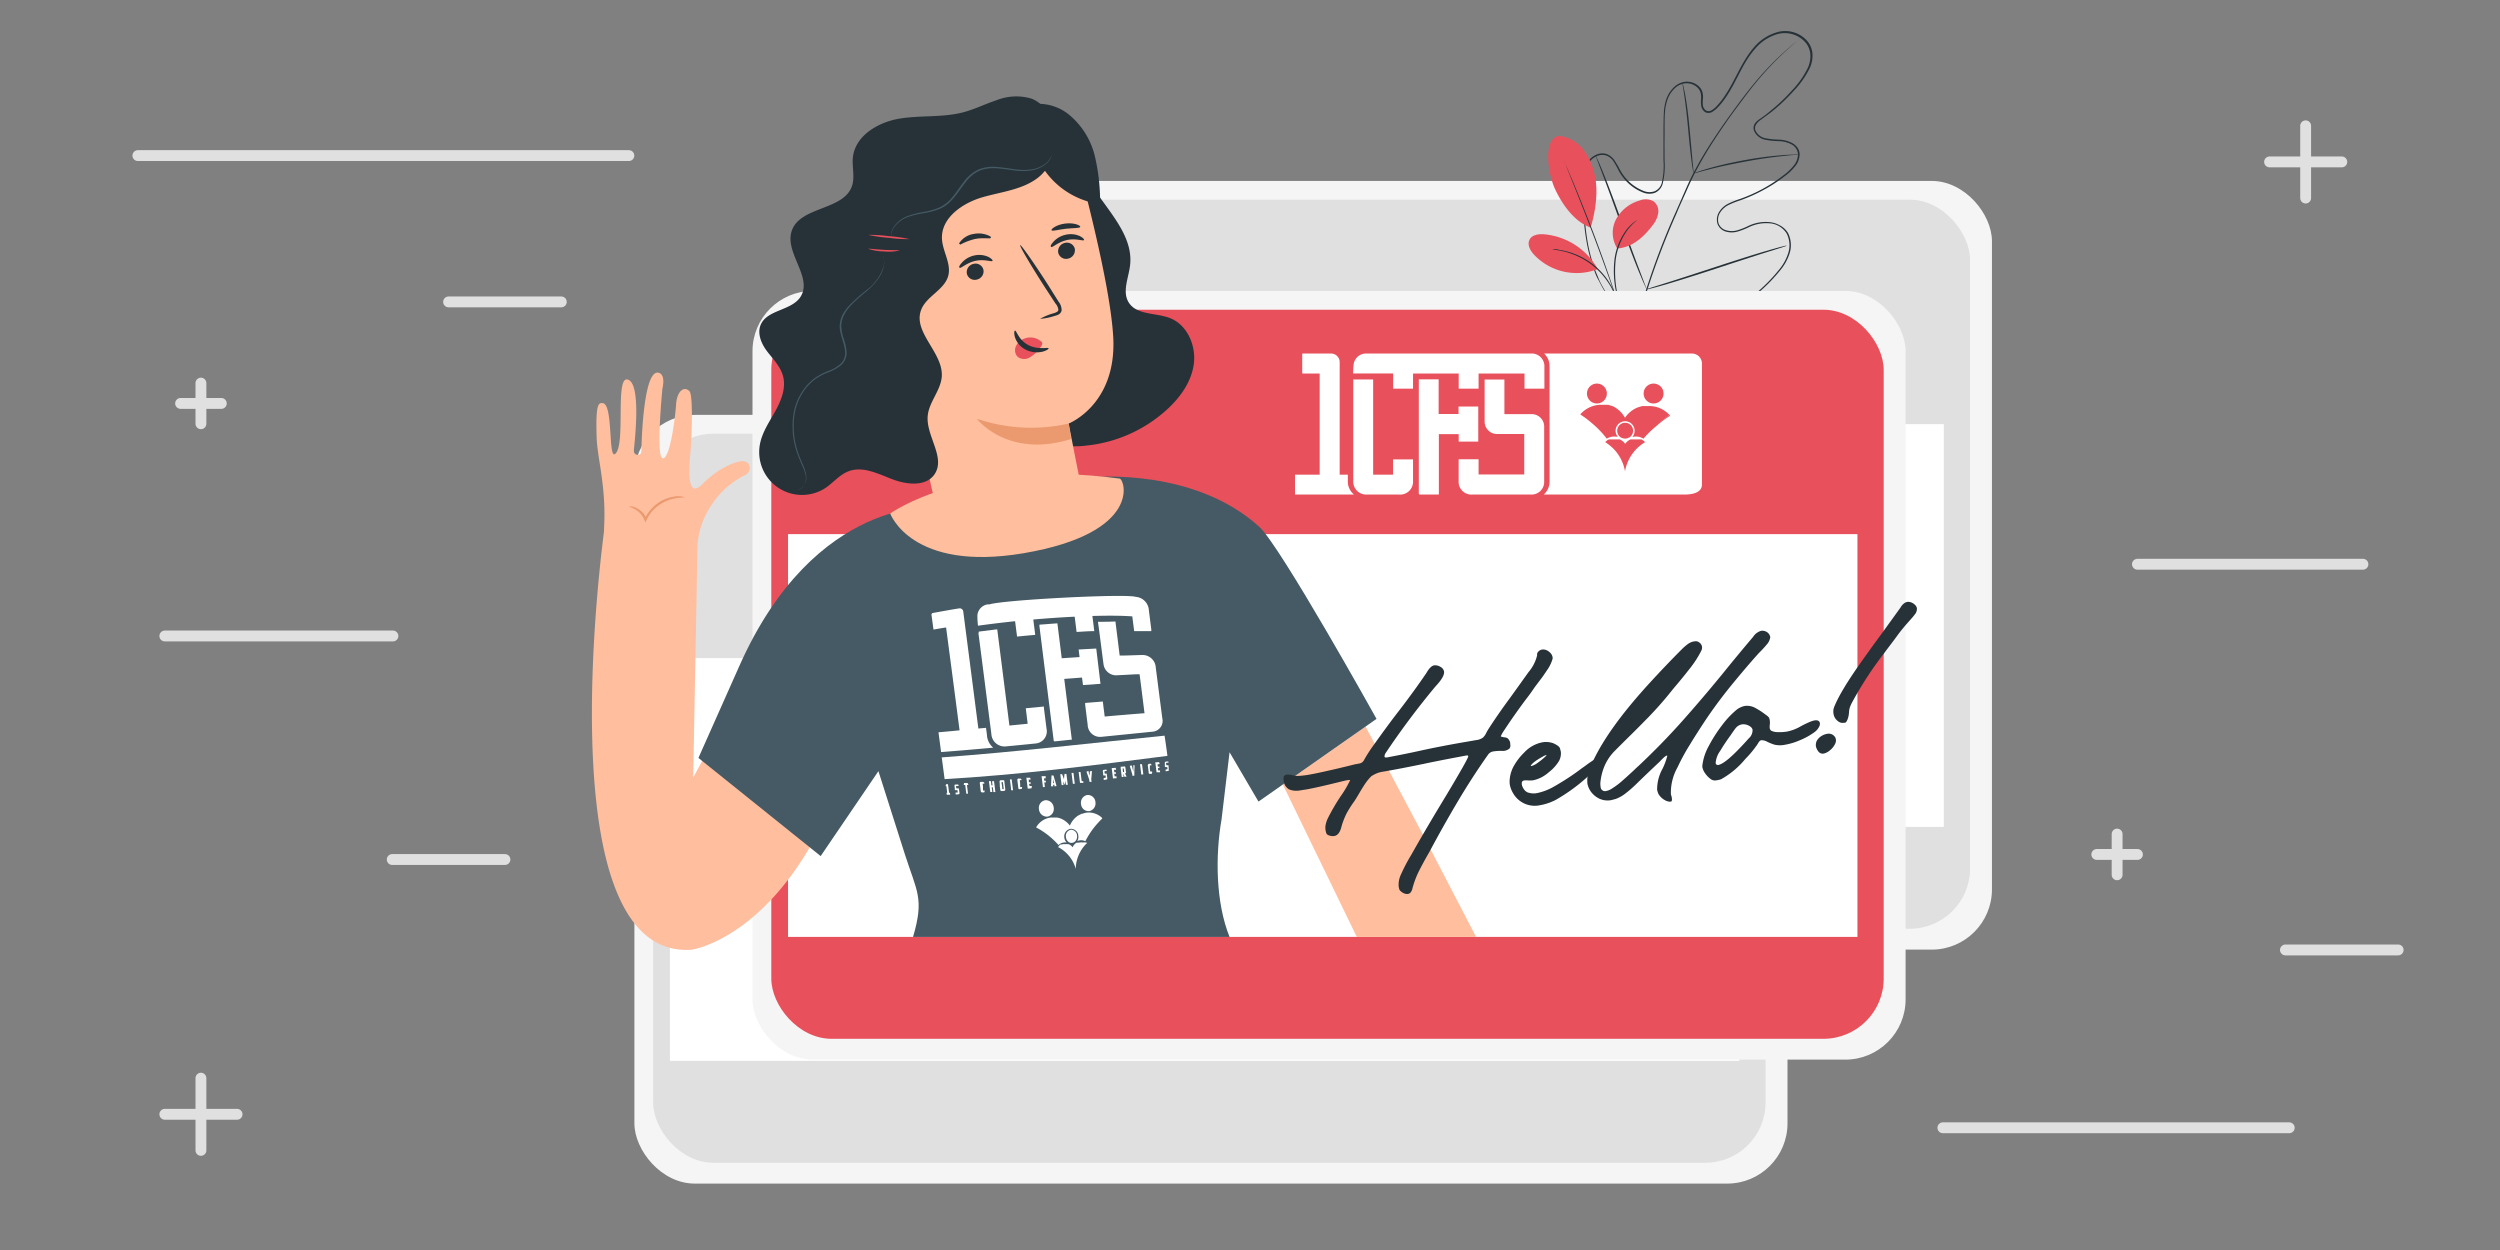 <svg id="Layer_1" data-name="Layer 1" xmlns="http://www.w3.org/2000/svg" viewBox="0 0 460 230"><rect x="0" y="0" width="460" height="230" fill="#808080" stroke="none"/><defs><style>.cls-1{fill:#f5f5f5;}.cls-2{fill:#e0e0e0;}.cls-3{fill:#fff;}.cls-4{fill:#263238;}.cls-5{fill:#e8505b;}.cls-6{fill:#ffbe9d;}.cls-7{fill:#eb996e;}.cls-8{fill:#455a64;}.cls-9{fill:none;stroke:#e0e0e0;stroke-linecap:round;stroke-miterlimit:10;stroke-width:2px;}</style></defs><rect class="cls-1" x="154.35" y="33.29" width="212.17" height="141.44" rx="11.09"/><rect class="cls-2" x="157.81" y="36.74" width="204.68" height="134.15" rx="11.09"/><rect class="cls-3" x="160.89" y="78.04" width="196.77" height="74.11"/><rect class="cls-1" x="116.73" y="76.34" width="212.17" height="141.44" rx="11.09"/><rect class="cls-2" x="120.18" y="79.8" width="204.68" height="134.15" rx="11.09"/><rect class="cls-3" x="123.26" y="121.09" width="196.77" height="74.11"/><path class="cls-4" d="M300.37,59.26l.51.17c.34.11.85.27,1.52.44a17.79,17.79,0,0,0,6,.42,24.23,24.23,0,0,0,4.28-.82,27.62,27.62,0,0,0,4.86-1.86,30.12,30.12,0,0,0,9.76-7.93,9.08,9.08,0,0,0,1.73-3.1,4.77,4.77,0,0,0-.27-3.59,4,4,0,0,0-3.14-1.9,7.32,7.32,0,0,0-3.9.75,13.66,13.66,0,0,1-2,.77,3.9,3.9,0,0,1-2.17,0A2.31,2.31,0,0,1,316,41.13a2.71,2.71,0,0,1,.36-2.2,4.1,4.1,0,0,1,1.71-1.49,15.32,15.32,0,0,1,2.12-.84,29.46,29.46,0,0,0,4.19-1.87,29.28,29.28,0,0,0,3.93-2.59A9.11,9.11,0,0,0,330,30.51a3.29,3.29,0,0,0,.83-2.12,2.21,2.21,0,0,0-1.23-1.84,5.21,5.21,0,0,0-2.32-.58,13.58,13.58,0,0,1-2.52-.27,2.8,2.8,0,0,1-2-1.6,1.53,1.53,0,0,1,.12-1.35,3.22,3.22,0,0,1,1-.91c.7-.49,1.39-1,2-1.54a31.66,31.66,0,0,0,3.76-3.57,16.61,16.61,0,0,0,3-4.25,5.28,5.28,0,0,0,.46-2.53,3.85,3.85,0,0,0-1.05-2.31,5.1,5.1,0,0,0-4.78-1.42A8.36,8.36,0,0,0,323,8.91c-2.33,2.6-3.42,6-5.32,8.82a13.9,13.9,0,0,1-1.58,2,5,5,0,0,1-1,.83,1.34,1.34,0,0,1-1.33.09,1.66,1.66,0,0,1-.73-1.11,4.19,4.19,0,0,1-.05-1.27,3.54,3.54,0,0,0-.08-1.18,2.15,2.15,0,0,0-.6-1,2.92,2.92,0,0,0-2.12-.77,3.37,3.37,0,0,0-2.06.95,5.26,5.26,0,0,0-1.26,1.92,8.72,8.72,0,0,0-.5,2.25c-.13,1.54-.07,3.09-.09,4.6s0,3,0,4.49a13.92,13.92,0,0,1-.37,4.37,2.55,2.55,0,0,1-1.46,1.6,3.17,3.17,0,0,1-2.13-.08,8.49,8.49,0,0,1-3.35-2.38,9.7,9.7,0,0,1-1.14-1.65,17.12,17.12,0,0,0-.94-1.69,2.69,2.69,0,0,0-1.41-1.11,2.49,2.49,0,0,0-1.74.17,3.63,3.63,0,0,0-1.36,1.12,3.89,3.89,0,0,0-.66,1.6,24.7,24.7,0,0,0-.2,3.42c-.05,1.12-.05,2.21,0,3.27a42,42,0,0,0,.54,5.95,29.47,29.47,0,0,0,1.25,5c.24.77.57,1.46.84,2.14s.61,1.28.94,1.85a19.42,19.42,0,0,0,3.75,4.72,8.14,8.14,0,0,0,.69.6l.52.41.41.34s-.15-.1-.43-.32l-.53-.4a7.59,7.59,0,0,1-.7-.59,18.9,18.9,0,0,1-3.8-4.71c-.35-.56-.64-1.2-1-1.85s-.61-1.37-.85-2.14a29,29,0,0,1-1.28-5.06,40.79,40.79,0,0,1-.56-6c0-1.06,0-2.16,0-3.28a24.05,24.05,0,0,1,.2-3.45,4.05,4.05,0,0,1,.69-1.68,3.68,3.68,0,0,1,1.43-1.19,2.71,2.71,0,0,1,1.9-.2,3,3,0,0,1,1.53,1.2,17,17,0,0,1,1,1.71,9.23,9.23,0,0,0,1.11,1.61,8.28,8.28,0,0,0,3.25,2.3,2.82,2.82,0,0,0,2,.07,2.3,2.3,0,0,0,1.32-1.45,14,14,0,0,0,.34-4.28c0-1.47,0-3,0-4.49s0-3,.09-4.62a9.09,9.09,0,0,1,.51-2.33,5.67,5.67,0,0,1,1.34-2,3.57,3.57,0,0,1,2.22-1,3.25,3.25,0,0,1,2.33.84,2.33,2.33,0,0,1,.68,1.1,3.6,3.6,0,0,1,.09,1.26,4.34,4.34,0,0,0,0,1.2,1.44,1.44,0,0,0,.59.92,1.07,1.07,0,0,0,1.06-.09,4.19,4.19,0,0,0,.92-.78,14.06,14.06,0,0,0,1.55-2c1.87-2.79,3-6.19,5.34-8.86a8.75,8.75,0,0,1,4.51-2.78,5.41,5.41,0,0,1,5.05,1.51,4.15,4.15,0,0,1,1.13,2.48,5.53,5.53,0,0,1-.48,2.67,17,17,0,0,1-3.07,4.34,34,34,0,0,1-3.8,3.6c-.67.54-1.36,1-2.06,1.54a3,3,0,0,0-.89.83A1.25,1.25,0,0,0,323,24a2.57,2.57,0,0,0,1.81,1.43,14.36,14.36,0,0,0,2.47.26,5.51,5.51,0,0,1,2.44.61,2.8,2.8,0,0,1,1,.85,2.26,2.26,0,0,1,.41,1.22,3.57,3.57,0,0,1-.89,2.31,9.37,9.37,0,0,1-1.77,1.68,27.82,27.82,0,0,1-4,2.6,29.42,29.42,0,0,1-4.23,1.89,15.92,15.92,0,0,0-2.09.82,3.89,3.89,0,0,0-1.61,1.39,2.47,2.47,0,0,0-.34,2,2.07,2.07,0,0,0,1.45,1.32,3.69,3.69,0,0,0,2,0,13.29,13.29,0,0,0,1.93-.75,7.43,7.43,0,0,1,4-.76,4.8,4.8,0,0,1,1.93.61A3.76,3.76,0,0,1,329,42.88a5,5,0,0,1,.28,3.76,9.23,9.23,0,0,1-1.78,3.17,30.2,30.2,0,0,1-9.85,7.95,27,27,0,0,1-4.89,1.84,24.61,24.61,0,0,1-4.31.81,17.37,17.37,0,0,1-6-.49c-.67-.18-1.17-.34-1.51-.46Z"/><path class="cls-4" d="M331,7.24s0,0-.15.14l-.45.39c-.39.35-1,.85-1.71,1.53a55.31,55.31,0,0,0-5.8,6.14c-1.13,1.38-2.31,3-3.54,4.65s-2.54,3.54-3.83,5.52A68.11,68.11,0,0,0,311.78,32c-.59,1.14-1.12,2.34-1.66,3.56S309,38,308.49,39.27A139.77,139.77,0,0,0,303,53.69,67.68,67.68,0,0,0,300.38,66a50.21,50.21,0,0,0-.22,8.48c.07,1,.14,1.78.21,2.31,0,.25.05.45.06.59a.83.83,0,0,1,0,.21s0-.07,0-.2,0-.35-.09-.6c-.08-.52-.17-1.3-.25-2.3a47,47,0,0,1,.13-8.52,66.15,66.15,0,0,1,2.57-12.36,136.88,136.88,0,0,1,5.48-14.45c.55-1.25,1.1-2.49,1.63-3.71s1.07-2.43,1.67-3.58a67.14,67.14,0,0,1,3.8-6.4c1.3-2,2.61-3.81,3.85-5.51s2.43-3.27,3.58-4.65a53.43,53.43,0,0,1,5.88-6.09c.74-.67,1.34-1.16,1.75-1.49l.47-.37C331,7.27,331,7.23,331,7.24Z"/><path class="cls-4" d="M311.62,31.86a2.53,2.53,0,0,1-.14-.64c-.08-.41-.17-1-.26-1.77-.2-1.5-.41-3.58-.62-5.87s-.45-4.36-.67-5.85c-.11-.75-.2-1.35-.27-1.77a2.82,2.82,0,0,1-.08-.65,2.85,2.85,0,0,1,.18.63c.1.41.23,1,.36,1.75.27,1.49.54,3.57.75,5.86s.4,4.31.54,5.88c.07.7.13,1.3.17,1.78A3.17,3.17,0,0,1,311.62,31.86Z"/><path class="cls-4" d="M331,28.43a3.87,3.87,0,0,1-.77.09c-.49,0-1.21.09-2.1.19-1.77.17-4.21.5-6.88,1s-5.08,1-6.8,1.47c-.87.21-1.56.41-2.05.54a3.75,3.75,0,0,1-.75.17,6.09,6.09,0,0,1,.72-.28c.48-.16,1.16-.38,2-.62,1.71-.49,4.12-1.07,6.8-1.55a66.74,66.74,0,0,1,6.92-.9c.89-.07,1.61-.09,2.11-.1A4.59,4.59,0,0,1,331,28.43Z"/><path class="cls-4" d="M303,53.26a1.31,1.31,0,0,1-.13-.24l-.32-.7c-.28-.61-.66-1.51-1.12-2.62-.91-2.22-2.07-5.33-3.31-8.78s-2.37-6.56-3.23-8.8l-1-2.65c-.11-.29-.2-.53-.28-.72a1.09,1.09,0,0,1-.08-.26s.06.08.13.24l.33.7c.28.61.66,1.5,1.11,2.61.91,2.23,2.07,5.34,3.31,8.79s2.37,6.56,3.23,8.8l1,2.65q.17.42.27.72A.87.87,0,0,1,303,53.26Z"/><path class="cls-4" d="M328.76,45.22a.86.86,0,0,1-.26.1l-.75.25-2.76.86c-2.33.73-5.53,1.78-9.07,2.94s-6.76,2.18-9.1,2.87c-1.17.34-2.12.61-2.79.78l-.76.19a1.07,1.07,0,0,1-.27,0,1,1,0,0,1,.26-.11l.74-.24,2.76-.86c2.33-.73,5.54-1.78,9.08-2.94s6.75-2.18,9.1-2.87c1.17-.34,2.12-.61,2.78-.78l.76-.19A1.1,1.1,0,0,1,328.76,45.22Z"/><path class="cls-5" d="M286.76,25a6.36,6.36,0,0,1,4.38,2.29,11.24,11.24,0,0,1,2.2,4.54c.82,3.17.27,6.91-.66,10.05-3.42-1.26-5.5-4.93-6.44-6.86-1.49-3-2.32-9.47.52-10"/><path class="cls-5" d="M297.58,45.72a5.37,5.37,0,0,1-.21-5.4,7.15,7.15,0,0,1,4.34-3.43,3,3,0,0,1,2.53.14,2.29,2.29,0,0,1,.87,2.17,4.68,4.68,0,0,1-1,2.21c-1.69,2.24-3.73,4.1-6.53,4.31"/><path class="cls-4" d="M297.86,56.31a6.31,6.31,0,0,1-.14-.66c-.09-.47-.2-1.08-.34-1.81a18.73,18.73,0,0,1-.32-6.07,11.6,11.6,0,0,1,2.29-5.6,8.67,8.67,0,0,1,1.32-1.3,3.67,3.67,0,0,1,.41-.29c.09-.06.15-.09.15-.08a11.81,11.81,0,0,0-1.74,1.78,12,12,0,0,0-2.2,5.53,20.14,20.14,0,0,0,.26,6c.11.77.21,1.39.26,1.82A3.15,3.15,0,0,1,297.86,56.31Z"/><path class="cls-4" d="M287.82,29.79a1.21,1.21,0,0,1,.14.26l.35.77c.29.67.71,1.64,1.22,2.84,1,2.41,2.36,5.76,3.77,9.48s2.61,7.14,3.44,9.61c.42,1.24.75,2.25,1,2.94l.24.81a.87.87,0,0,1,.07.28l-.11-.27c-.08-.2-.17-.46-.29-.79-.26-.71-.61-1.7-1-2.91-.87-2.46-2.09-5.85-3.5-9.58s-2.74-7.08-3.71-9.5l-1.15-2.87c-.13-.32-.23-.58-.31-.79A1.55,1.55,0,0,1,287.82,29.79Z"/><path class="cls-5" d="M293.85,49.27a12.57,12.57,0,0,0-9.72-6.16c-1-.08-2.24.08-2.7,1s.14,2,.82,2.74a10.77,10.77,0,0,0,11.64,2.7"/><path class="cls-4" d="M285.65,45.84a2.51,2.51,0,0,1,.63,0A4.48,4.48,0,0,1,287,46a8.66,8.66,0,0,1,1,.19,11,11,0,0,1,1.16.33c.41.13.83.31,1.28.5a14.16,14.16,0,0,1,2.7,1.63,13.78,13.78,0,0,1,2.22,2.24,10.54,10.54,0,0,1,.78,1.14,8.63,8.63,0,0,1,.58,1,9.44,9.44,0,0,1,.4.91,4.87,4.87,0,0,1,.24.7,2.77,2.77,0,0,1,.16.61c-.05,0-.28-.86-.95-2.15a11.39,11.39,0,0,0-.59-1,13.52,13.52,0,0,0-.79-1.1,13.35,13.35,0,0,0-4.84-3.81,11.48,11.48,0,0,0-1.26-.51,11.15,11.15,0,0,0-1.13-.36C286.55,46,285.64,45.89,285.65,45.84Z"/><rect class="cls-1" x="138.46" y="53.53" width="212.17" height="141.44" rx="11.09"/><rect class="cls-5" x="141.92" y="56.99" width="204.68" height="134.15" rx="11.09"/><rect class="cls-3" x="145" y="98.28" width="196.77" height="74.11"/><path class="cls-6" d="M137.11,125.47l-9.56,17.59.79-42.7A14.9,14.9,0,0,1,131,92.8a15.54,15.54,0,0,1,2.3-2.75,16.5,16.5,0,0,1,3.65-2.56c1.28-.5,1.32-2.27.13-2.58s-4.73,1-7.83,4.16-2.39-3.68-2.18-6.18.5-10.26-.22-10.92c-1-1-2.31,0-2.46,2.52s-1.14,10-2.45,9.84-.05-12.86-.05-12.86.7-2.68-.81-2.9c-2.73-.38-3.06,13.21-3.06,14.51,0,.9-1.44.8-1.39-.17s1.54-12.67-1.23-13.09c-2.14-.32-.38,11.19-2,13.47s-.44-8.88-2.49-9.11c-.76-.08-1.35,0-1.12,6.46.12,3.48,1.66,8.7,1.4,15.44l-.06,1.74h0c-1.61,12.63-8.87,78.7,16.14,76.93,0,0,19-2.64,29.54-37.19Z"/><path class="cls-7" d="M115.71,93.2c0,.07.42.12,1,.44a4,4,0,0,1,1.85,2l.2.5.22-.49a6.45,6.45,0,0,1,1.3-1.87,7.35,7.35,0,0,1,3.85-2.07c1.13-.24,1.86-.11,1.87-.2a3.57,3.57,0,0,0-1.92-.14A7,7,0,0,0,120,93.48a6.46,6.46,0,0,0-1.36,2H119a3.88,3.88,0,0,0-2.15-2.12A2,2,0,0,0,115.71,93.2Z"/><polyline class="cls-6" points="251.26 133.69 261.89 153.72 271.6 172.39 249.65 172.39 236.04 144.35"/><path class="cls-8" d="M168,172.39c2.09-7.12.72-8.25-1.54-15.32l-4.83-15.18L151,157.52h0l-22.49-18.06h0L136,122.63C150,91.05,172.54,93.29,172.54,93.29l28.81-5.5s18.42-1.71,30.36,9.14c3.89,3.54,21.57,35.34,21.57,35.34l-21.72,15.22-5.32-9.08-1.47,12.32c-1.17,6.73-1.09,15.33,1.47,21.66"/><path class="cls-4" d="M198.45,26.3c-.69,8.33,10.47,14.25,9.48,22.55-.28,2.3-1.47,4.81-.26,6.78,1.47,2.39,5,1.88,7.63,2.91,3.2,1.27,4.83,5.12,4.35,8.52s-2.69,6.35-5.28,8.61A25.91,25.91,0,0,1,199.75,82a13.48,13.48,0,0,1-7.36-1.1,7.07,7.07,0,0,1-4-5.94"/><path class="cls-6" d="M199.55,92.55c-1.48-7.11-2.91-14.62-2.91-14.62s8.83-3.46,8.2-15.81c-.61-11.77-8.06-37.67-8.06-37.67h0a35.08,35.08,0,0,0-36.32,16.84h0l13,57.54c1.51,6.68,7.09.52,14.24-1.15l1.57,1.1C196.48,97.1,201,99.32,199.55,92.55Z"/><path class="cls-4" d="M197.75,45.71a1.58,1.58,0,0,1-1.15,1.86,1.49,1.49,0,0,1-1.87-1,1.57,1.57,0,0,1,1.14-1.86A1.51,1.51,0,0,1,197.75,45.71Z"/><path class="cls-4" d="M199.46,44.17c-.15.24-1.49-.37-3.14,0s-2.68,1.43-2.9,1.27,0-.47.45-1a4.32,4.32,0,0,1,2.27-1.26,4.14,4.14,0,0,1,2.55.26C199.28,43.74,199.53,44.06,199.46,44.17Z"/><path class="cls-4" d="M180.94,49.58a1.56,1.56,0,0,1-1.15,1.85,1.49,1.49,0,0,1-1.87-1,1.56,1.56,0,0,1,1.14-1.86A1.5,1.5,0,0,1,180.94,49.58Z"/><path class="cls-4" d="M182.62,48c-.15.24-1.49-.37-3.14,0s-2.68,1.44-2.9,1.27,0-.47.46-1A4.28,4.28,0,0,1,179.31,47a4.08,4.08,0,0,1,2.55.27C182.45,47.58,182.7,47.9,182.62,48Z"/><path class="cls-4" d="M191.37,58.67a10.51,10.51,0,0,1,2.57-1.05c.41-.14.79-.3.8-.61a2.1,2.1,0,0,0-.54-1.18l-1.92-2.94c-2.7-4.2-4.74-7.69-4.57-7.79s2.49,3.2,5.18,7.4l1.88,3a2.5,2.5,0,0,1,.57,1.61,1.1,1.1,0,0,1-.57.76,2.91,2.91,0,0,1-.69.25A11.43,11.43,0,0,1,191.37,58.67Z"/><path class="cls-7" d="M196.64,77.93a31.06,31.06,0,0,1-16.9-.88s5.62,7.38,17.33,3.73Z"/><path class="cls-5" d="M191.51,62.79a3,3,0,0,0-2.89-.54,2.75,2.75,0,0,0-1.66,1.4,1.76,1.76,0,0,0,.28,2,2,2,0,0,0,2.28.09A6.24,6.24,0,0,0,191.36,64a1.79,1.79,0,0,0,.37-.58.56.56,0,0,0-.14-.62"/><path class="cls-4" d="M186.76,60.83c.26-.07.65,1.72,2.45,2.66s3.66.35,3.73.6c.05.1-.35.43-1.15.63a4.59,4.59,0,0,1-3.1-.4,3.91,3.91,0,0,1-1.93-2.25C186.53,61.33,186.64,60.85,186.76,60.83Z"/><path class="cls-6" d="M167.64,53.53a7.2,7.2,0,0,0-3.79,1.06,5.08,5.08,0,0,0-2.27,3.15,5.28,5.28,0,0,0,.77,3.82,8.85,8.85,0,0,0,2.86,2.75,6,6,0,0,0,2.64,1,2.9,2.9,0,0,0,2.57-1"/><path class="cls-7" d="M168.57,61.42c.16,0-.23.91-1.46.84a2.57,2.57,0,0,1-1.71-.95,5.87,5.87,0,0,1-1.09-2,3.41,3.41,0,0,1,.06-2.36,2.31,2.31,0,0,1,1.47-1.35c1.2-.28,1.75.47,1.61.53s-.63-.22-1.37.14a2.19,2.19,0,0,0-.81,2.75c.42,1.28,1.18,2.38,1.94,2.53S168.47,61.33,168.57,61.42Z"/><path class="cls-4" d="M193.3,21.82a8.86,8.86,0,0,1-1.83,10.47c-2.85,2.57-7,2.94-10.68,4s-7.64,3.79-7.47,7.63c.1,2.33,1.75,4.56,1.16,6.82-.7,2.63-4.06,3.76-5,6.31-1.53,4.1,4.05,7.8,3.81,12.17-.15,2.59-2.34,4.7-2.59,7.28C170.35,80.19,174,84.1,172,87.2c-1.54,2.38-5.13,2-7.76,1s-5.51-2.51-8.15-1.47c-1.58.62-2.7,2-4.12,3a7.88,7.88,0,0,1-12.14-8c.42-2.24,1.78-4.18,2.88-6.18s2-4.35,1.31-6.54c-.51-1.67-1.83-3-2.87-4.36s-1.86-3.26-1.19-4.87c1.18-2.84,5.71-2.59,7.35-5.19,2.26-3.57-3-8.11-1.63-12.11,1.52-4.54,9.56-3.73,11.09-8.26.55-1.65,0-3.46.15-5.2.4-4,4.55-6.49,8.47-7.17s8-.17,11.86-1.19c2.1-.55,4.07-1.55,6.14-2.23a9.81,9.81,0,0,1,6.41-.28c2,.76,3.68,2.9,3.27,5"/><path class="cls-4" d="M191.52,30.26a14.89,14.89,0,0,0,10.9,7.29,36.82,36.82,0,0,0-1-8.95,14.22,14.22,0,0,0-4.73-7.51,8.93,8.93,0,0,0-8.5-1.51"/><path class="cls-6" d="M206,88.06c1,.13,4.2,10-17.64,13.73-20.67,3.51-24.56-7.3-24.56-7.3S177.72,84.28,206,88.06Z"/><path class="cls-4" d="M193.48,42.36c.13.25,1.25-.12,2.65-.27s2.58-.08,2.64-.35-1.15-.8-2.75-.61S193.35,42.14,193.48,42.36Z"/><path class="cls-4" d="M176.79,45c.05-.05,0-.14,0-.29l0,.25A11.14,11.14,0,0,1,179.3,44c1.56-.34,2.87,0,3-.23s-.23-.38-.8-.58a4.47,4.47,0,0,0-2.36-.14,3.88,3.88,0,0,0-2.59,1.61l-.09.21.08,0C176.65,45,176.74,45,176.79,45Z"/><path class="cls-5" d="M167.35,44a25.58,25.58,0,0,1-3.81-.24,25.79,25.79,0,0,1-3.78-.54,25.48,25.48,0,0,1,3.81.24A25.24,25.24,0,0,1,167.35,44Z"/><path class="cls-5" d="M165.5,46.1a9,9,0,0,1-2.88.16,9.14,9.14,0,0,1-2.85-.47c0-.08,1.29.09,2.86.18S165.49,46,165.5,46.1Z"/><path class="cls-8" d="M193.48,28.63a1.7,1.7,0,0,1-.12.35,3.16,3.16,0,0,1-.56.88,5.45,5.45,0,0,1-3.49,1.55,10.48,10.48,0,0,1-2.67-.05c-.95-.12-2-.3-3-.37a7.42,7.42,0,0,0-3.25.35,6.56,6.56,0,0,0-2.72,2.19c-.77.95-1.42,2-2.18,2.88a9,9,0,0,1-1.24,1.23,6.07,6.07,0,0,1-1.45.84,14.64,14.64,0,0,1-3,.77,17.38,17.38,0,0,0-2.55.61,5.35,5.35,0,0,0-2.92,2.28,3.48,3.48,0,0,0-.38,1.33,1.23,1.23,0,0,1,0-.36,3,3,0,0,1,.29-1,5.3,5.3,0,0,1,2.94-2.42,16,16,0,0,1,2.59-.66,14.49,14.49,0,0,0,2.91-.78,6.55,6.55,0,0,0,2.57-2c.74-.89,1.39-1.91,2.17-2.89a6.9,6.9,0,0,1,2.85-2.27,7.58,7.58,0,0,1,3.37-.35c2.16.19,4,.7,5.65.48a5.4,5.4,0,0,0,3.42-1.42A4.77,4.77,0,0,0,193.48,28.63Z"/><path class="cls-8" d="M146.56,90.25a4,4,0,0,0,.5-.14,2,2,0,0,0,1-1,3,3,0,0,0,0-2.28c-.27-.88-.79-1.82-1.19-2.93a15,15,0,0,1-.8-8.17,10.73,10.73,0,0,1,2.06-4.43,9.19,9.19,0,0,1,1.88-1.8,11.18,11.18,0,0,1,2.38-1.23,7.38,7.38,0,0,0,2.24-1.29,2.76,2.76,0,0,0,.87-2.2c-.09-1.64-1-3.14-1-4.76a4.9,4.9,0,0,1,.59-2.23A8.62,8.62,0,0,1,156.46,56a30.57,30.57,0,0,1,2.89-2.55,9,9,0,0,0,3.21-4.36,4.39,4.39,0,0,0,0-2s0,0,0,.12.06.22.09.39a4,4,0,0,1-.05,1.51,6,6,0,0,1-1,2.18,12.48,12.48,0,0,1-2.17,2.32,29.42,29.42,0,0,0-2.84,2.56,8.26,8.26,0,0,0-1.24,1.7,4.69,4.69,0,0,0-.55,2.11,7.83,7.83,0,0,0,.43,2.29,10.79,10.79,0,0,1,.55,2.45,3.1,3.1,0,0,1-1,2.44,8.13,8.13,0,0,1-2.34,1.34,10.8,10.8,0,0,0-2.32,1.19,9.22,9.22,0,0,0-1.83,1.75,10.57,10.57,0,0,0-2,4.31,15,15,0,0,0,.73,8c.39,1.1.9,2,1.16,2.95a4.09,4.09,0,0,1,.18,1.31,2.52,2.52,0,0,1-.28,1.07,2,2,0,0,1-1.08,1A1,1,0,0,1,146.56,90.25Z"/><path class="cls-3" d="M311.31,65.05H284.12a3.22,3.22,0,0,1,1,2.43v21A3.22,3.22,0,0,1,284.05,91h25.82c2.47,0,3.29-.83,3.29-1.85V66.9A1.85,1.85,0,0,0,311.31,65.05Zm-7.06,5.53a1.83,1.83,0,1,1-1.82,1.83A1.82,1.82,0,0,1,304.25,70.58Zm-10.46,0A1.83,1.83,0,1,1,292,72.41,1.83,1.83,0,0,1,293.79,70.58Zm7.52,11.83-.13.12A7.82,7.82,0,0,0,299,86.71a7.82,7.82,0,0,0-2.16-4.18l-.13-.12a8.63,8.63,0,0,0-1.35-1.06,2.07,2.07,0,0,1,.44-.37h0a.41.41,0,0,1,.11-.07l.11-.06.09,0h0l.07,0h0l.11,0,.1,0,.1,0,.23,0H297l.34,0,.12,0h.08l.08,0,.13,0,.14,0,.14,0a2.24,2.24,0,0,1,1,.83,2.24,2.24,0,0,1,1-.83l.14,0,.14,0,.13,0,.08,0h.08l.12,0,.34,0h.24l.24,0,.09,0,.1,0,.11,0h0l.08,0,.09,0,.11.06.12.07h0a2.51,2.51,0,0,1,.45.37A8.27,8.27,0,0,0,301.31,82.41Zm-3.74-3.15a1.46,1.46,0,1,1,2.18,1.26l-.05,0a1.41,1.41,0,0,1-.68.18,1.46,1.46,0,0,1-.66-.16h0l-.05,0h0A1.45,1.45,0,0,1,297.57,79.26Zm4.82,1.46a2.53,2.53,0,0,0-1.37-.4,3.07,3.07,0,0,0-.67.08,1.78,1.78,0,0,0,.42-1.14,1.75,1.75,0,1,0-3.5,0,1.73,1.73,0,0,0,.43,1.14,3.22,3.22,0,0,0-.67-.08,2.54,2.54,0,0,0-1.38.4,17.2,17.2,0,0,0-2.25-2.43c-.2-.19-.42-.37-.63-.55a18.13,18.13,0,0,0-2-1.48l.09-.11a5.09,5.09,0,0,1,3.71-1.67c.21,0,.42,0,.64,0l.27,0,.19,0,.19,0,.31.08.32.1.33.11A5.22,5.22,0,0,1,299,76.87,5.22,5.22,0,0,1,301.25,75l.33-.11.32-.1.31-.08.19,0,.19,0,.27,0c.22,0,.44,0,.64,0a5.09,5.09,0,0,1,3.71,1.67l.09.11a19,19,0,0,0-2.64,2A17.49,17.49,0,0,0,302.39,80.72Z"/><path class="cls-3" d="M272.06,68.73v2.79H268.4V68.73H260v2.79h-3.66v-2.8h-7.37a13.1,13.1,0,0,1,.14-1.91,2.3,2.3,0,0,1,2.23-1.76h30.36a2.33,2.33,0,0,1,2.47,2.46v4h-3.66V68.73Z"/><path class="cls-3" d="M280.46,79.86h-3.19c-.6,0-1.21,0-1.82,0a2.29,2.29,0,0,1-2.28-2.24c0-2.55,0-5.11,0-7.67a.74.74,0,0,1,0-.12h3.64V76.2h4.87a2.31,2.31,0,0,1,2.45,2.44v9.91A2.33,2.33,0,0,1,281.7,91H270.86a2.34,2.34,0,0,1-2.47-2.49v-4h3.67v2.79h8.4Z"/><path class="cls-3" d="M272,81.26H268.4V79.88h-3.65V91l-.25,0h-3.19c-.2,0-.25-.06-.25-.25,0-2.27,0-19.46,0-20.72,0-.07,0-.14,0-.23h3.65v6.37h3.66V74.8H272Z"/><path class="cls-3" d="M249,69.82h3.66V87.34h3.66V84.53H260v4A2.37,2.37,0,0,1,257.48,91h-6A2.38,2.38,0,0,1,249,88.53V69.82Z"/><path class="cls-3" d="M248,88.53V87.34H246.5V66.63a1.58,1.58,0,0,0-1.58-1.58h-5.21a.09.09,0,0,0-.1.1v3.46a.11.11,0,0,0,.11.12h3.1V87.34h-4.54V91h10.85A3.14,3.14,0,0,1,248,88.53Z"/><path class="cls-3" d="M292.77,77.74a17.35,17.35,0,0,0-1.91-1.36l-.15-.09,0,0A18.13,18.13,0,0,1,292.77,77.74Z"/><path class="cls-3" d="M307.33,76.29l-.15.09a18,18,0,0,0-2.52,1.89,19,19,0,0,1,2.64-2Z"/><path class="cls-4" d="M259.07,164.49a1.54,1.54,0,0,1-.89-.19c-.43-.25-.67-.49-.72-.71s-.09-.37-.1-.43a4.35,4.35,0,0,1,.44-2.31,31.89,31.89,0,0,1,1.83-3.49c.17-.28.32-.55.46-.81,1.74-3.06,3.73-6.44,6-10.17q4.13-6.9,4.07-7.23A.15.15,0,0,0,270,139a2.4,2.4,0,0,0-.4.05l-1.54.29q-3.61.68-6.09,1.21-4.34.9-7.55,1.45a4.86,4.86,0,0,0-1.09.29,6.79,6.79,0,0,0-1,.53,9.28,9.28,0,0,0-1.16,1.41c-.36.55-.71,1.11-1.05,1.69s-.63,1.07-.94,1.53a21.75,21.75,0,0,0-1.4,2.2,14,14,0,0,0-.95,2.45c-.24,1-.67,1.61-1.3,1.72a1.86,1.86,0,0,1-.62,0c-.51-.1-.79-.27-.87-.51a4.14,4.14,0,0,1-.13-.5,2.83,2.83,0,0,1,0-1,5,5,0,0,1,.4-1.22,37.27,37.27,0,0,1,2.32-4,20.36,20.36,0,0,0,1.8-3.05.93.93,0,0,0-.38,0c-.26,0-1.44.32-3.55.82-1.88.45-3.26.75-4.16.9l-1.15.18a3.62,3.62,0,0,1-2-.19,2.1,2.1,0,0,1-1-1.62c-.07-.44,0-.72.09-.86a.88.88,0,0,1,.44-.24,3.4,3.4,0,0,1,1.15.12,6.61,6.61,0,0,0,.84.13,16.29,16.29,0,0,0,2-.21c.81-.14,1.85-.35,3.13-.64q2.59-.57,5.4-1.28l.74-.14a2.1,2.1,0,0,0,.52-.15,1.41,1.41,0,0,0,.54-.62,28.2,28.2,0,0,1,1.78-2.74c1.69-2.37,3.19-4.41,4.5-6.1q3.07-4,5.17-7.12c.47-.83.94-1.28,1.41-1.36a1.85,1.85,0,0,1,1.12.27,1.26,1.26,0,0,1,.68.83c.11.64-.42,1.56-1.57,2.78a146.83,146.83,0,0,0-9.25,12.37,1.44,1.44,0,0,0-.13.55c0,.15.21.19.56.13a1.77,1.77,0,0,0,.35-.07c1.86-.35,3.72-.72,5.57-1.13,2.72-.6,5.54-1.14,8.47-1.64l1.9-.33a2.63,2.63,0,0,0,1.26-.46,2.79,2.79,0,0,0,.63-.91l.3-.54q1.88-2.91,3.93-5.68,1.77-2.45,3.52-4.91a7.36,7.36,0,0,0,1.59-3.1.81.81,0,0,1,.09-.52,1.24,1.24,0,0,1,.81-.54,1.77,1.77,0,0,1,.46,0,2,2,0,0,1,1,.54,1.54,1.54,0,0,1,.49.88,1.1,1.1,0,0,1,0,.26,6.85,6.85,0,0,1-1,2.08c-.5.76-1,1.48-1.54,2.16l-.66.88c-.52.74-1,1.47-1.59,2.2q-2.16,2.88-4.1,5.82a6.45,6.45,0,0,0-.66,1.17,5,5,0,0,0,.68.16,1.2,1.2,0,0,1,.62.2,1.61,1.61,0,0,1,.45.81l0,.17c.08.5,0,.84-.29,1a2,2,0,0,1-.83.31,3,3,0,0,1-.43,0,9.52,9.52,0,0,0-1.54.1,1.45,1.45,0,0,0-.93.52q-2.94,4.16-5.6,8.64T263,156.77q-1.25,2.16-2.11,3.91a17.94,17.94,0,0,0-1,2.77,1.6,1.6,0,0,1-.45.88A1.13,1.13,0,0,1,259.07,164.49Z"/><path class="cls-4" d="M283.36,148.16a4.58,4.58,0,0,1-4.95-2.21,4.63,4.63,0,0,1-.61-1.61,4.35,4.35,0,0,1,0-1.08,6.22,6.22,0,0,1,.89-2.57,10.86,10.86,0,0,1,1.75-2.21,6.19,6.19,0,0,1,3.33-1.89,3.92,3.92,0,0,1,2.07.18c.74.34,1.15.66,1.22,1s.12.47.13.51a2.92,2.92,0,0,1-.35,1.77,7.69,7.69,0,0,1-1.87,2.05,6.34,6.34,0,0,1-2.75,1.45,3.93,3.93,0,0,1-1,.05,3.82,3.82,0,0,0-.71,0l-.11,0q-.4.16-.39.42c0,.16,0,.27,0,.31a2.16,2.16,0,0,0,.33.8,1.77,1.77,0,0,0,.69.65,3.26,3.26,0,0,0,1.78.15,10.32,10.32,0,0,0,3.15-1.22,44.69,44.69,0,0,0,5.07-3.33l.82-.58c.11-.1.45-.34,1-.71a4.21,4.21,0,0,1,1.41-.66.4.4,0,0,1,.51.27c.06.5-.69,1.45-2.24,2.84a33,33,0,0,1-6.31,4.66A10.22,10.22,0,0,1,283.36,148.16Zm-1.51-7.23a3.31,3.31,0,0,0,1.07-.56l.52-.38c.77-.61,1.15-1,1.13-1.05s0,0-.07,0a2.21,2.21,0,0,0-.63.27c-1.32.73-2.06,1.31-2.22,1.73A.44.44,0,0,0,281.85,140.93Z"/><path class="cls-4" d="M307.37,147.51a1.81,1.81,0,0,1-.87-.2,3.1,3.1,0,0,1-1.34-1.21,3.8,3.8,0,0,1-.25-.8,7.86,7.86,0,0,1,1-3.86,12.27,12.27,0,0,0,.87-2.35c0-.05,0-.07-.08-.06-.21,0-.66.42-1.35,1.15-1.39,1.3-2.76,2.61-4.14,3.95a21.64,21.64,0,0,1-2,1.77,6.67,6.67,0,0,1-1.9,1.1c-.5.14-.81.22-.94.24a3.59,3.59,0,0,1-2.22-.35A4.11,4.11,0,0,1,293,146a3.68,3.68,0,0,1-.91-1.8,5.44,5.44,0,0,1,.47-2.87q2.69-6.72,11.46-16.19,2.67-2.9,5.4-5.64a9.6,9.6,0,0,1,1.07-.94,2.7,2.7,0,0,1,1.2-.54c.46-.07.76,0,.92.16a1.22,1.22,0,0,1,.56.79,1.36,1.36,0,0,1-.1.7,19,19,0,0,1-2.24,3.46q-1.49,1.91-2.93,3.58L306.86,128q-1.65,2-3.44,3.85c-1.2,1.23-2.41,2.46-3.64,3.66-.86.85-1.72,1.7-2.57,2.56a9.06,9.06,0,0,0-1.92,2.74,10.26,10.26,0,0,0-.83,3.31,4.09,4.09,0,0,0,.05.65.81.81,0,0,0,1,.78,2.85,2.85,0,0,0,1-.4,14.43,14.43,0,0,0,2.09-1.57c.71-.63,1.4-1.26,2.07-1.88.28-.28.56-.54.83-.78q4.26-4,8-8.2t7.45-8.74q2.76-3.42,5.61-6.78a2.66,2.66,0,0,1,1.48-1.13,1.61,1.61,0,0,1,.95.16,1.4,1.4,0,0,1,.72.89.53.53,0,0,1,0,.25,2.58,2.58,0,0,1-.67,1.27c-.33.4-.69.8-1.09,1.2s-.47.49-.68.72c-1.38,1.55-2.73,3.14-4.05,4.74q-2.65,3.18-5,6.6-1.77,2.63-3.41,5.32a39.09,39.09,0,0,0-2.16,4,9.47,9.47,0,0,0-1.21,4.76c0,.13,0,.26.07.38a3,3,0,0,1,.1.44c.07.4,0,.62-.08.66Z"/><path class="cls-4" d="M315.88,143.57a1.48,1.48,0,0,1-.95-.11,4.35,4.35,0,0,1-1.1-1.05,3,3,0,0,1-.6-1.28l0-.25a9.76,9.76,0,0,1,1.18-3.61,26.08,26.08,0,0,1,2.49-3.88,16.28,16.28,0,0,1,2.65-2.81,3.67,3.67,0,0,1,1.51-.69,3.14,3.14,0,0,1,2,.42,13,13,0,0,1,1.71,1.11c.45.31.71.54.76.7s.08.27.1.34a3.62,3.62,0,0,1,0,1,2.07,2.07,0,0,0,0,.5.65.65,0,0,0,.32.51,2.7,2.7,0,0,0,1.12.24,8.44,8.44,0,0,0,1.73-.1,8.09,8.09,0,0,0,2.59-1,17.6,17.6,0,0,1,1.92-.9,3.85,3.85,0,0,1,.55-.15c.58-.09.9.06,1,.48a1.16,1.16,0,0,1-.07.53,2.77,2.77,0,0,1-1,1.2,12.65,12.65,0,0,1-2.65,1.45,11.61,11.61,0,0,1-2.63.8,4.54,4.54,0,0,1-2,0,8.9,8.9,0,0,1-1.29-.51,2.2,2.2,0,0,0-1.11-.31c-.24,0-.48.27-.69.68a19.53,19.53,0,0,1-2.29,2.78,15.61,15.61,0,0,1-4.45,3.72A4,4,0,0,1,315.88,143.57Zm.26-2.81q1.19-.19,4-3.13c.73-.76,1.26-1.34,1.6-1.74a2,2,0,0,0,.73-1.61c-.05-.32-.31-.58-.77-.8a2.06,2.06,0,0,0-1.21-.19,1.94,1.94,0,0,0-1.17.74c-.23.3-.54.75-.94,1.33-.73,1-1.35,1.94-1.86,2.8a4.34,4.34,0,0,0-.84,2.25.46.46,0,0,0,.17.29A.68.68,0,0,0,316.14,140.76Z"/><path class="cls-4" d="M335.67,138.63a1,1,0,0,1-1.12-.4,2.26,2.26,0,0,1-.42-.89,1.86,1.86,0,0,1,.14-1,2.54,2.54,0,0,1,.89-.92,2.85,2.85,0,0,1,1-.39,1.39,1.39,0,0,1,1.53.66,1.42,1.42,0,0,1,.11.35,1.33,1.33,0,0,1-.14.83,3.33,3.33,0,0,1-.87,1.12A2.76,2.76,0,0,1,335.67,138.63ZM339.2,133a1.25,1.25,0,0,1-.94-.25,2.08,2.08,0,0,1-.9-1.45,2.46,2.46,0,0,1,.05-1q1.05-2.88,5.23-8.75c1.15-1.62,2.19-3.06,3.13-4.34.42-.57,1.73-2.37,3.93-5.43a2.4,2.4,0,0,1,.87-.91,3.12,3.12,0,0,1,.4-.13,1.75,1.75,0,0,1,1.27.45,1.22,1.22,0,0,1,.47.7,1.61,1.61,0,0,1-.38,1.16,10.49,10.49,0,0,1-.71.86c-.9,1-1.77,2-2.59,3.14s-1.57,2.07-2.32,3.1a67.06,67.06,0,0,0-6,9.23,5.43,5.43,0,0,0-.4,1,4.16,4.16,0,0,0-.09.66,4.92,4.92,0,0,1-.18,1.08c-.18.53-.35.81-.54.86Z"/><line class="cls-9" x1="25.37" y1="28.63" x2="115.71" y2="28.63"/><line class="cls-9" x1="357.49" y1="207.51" x2="421.22" y2="207.51"/><line class="cls-9" x1="420.52" y1="174.79" x2="441.26" y2="174.79"/><line class="cls-9" x1="393.29" y1="103.82" x2="434.78" y2="103.82"/><line class="cls-9" x1="30.33" y1="117.02" x2="72.3" y2="117.02"/><line class="cls-9" x1="82.54" y1="55.55" x2="103.28" y2="55.55"/><line class="cls-9" x1="72.17" y1="158.15" x2="92.91" y2="158.15"/><line class="cls-9" x1="385.81" y1="157.22" x2="393.29" y2="157.22"/><line class="cls-9" x1="389.55" y1="153.47" x2="389.55" y2="160.96"/><line class="cls-9" x1="417.6" y1="29.79" x2="430.89" y2="29.79"/><line class="cls-9" x1="424.24" y1="23.15" x2="424.24" y2="36.44"/><line class="cls-9" x1="30.33" y1="205.03" x2="43.62" y2="205.03"/><line class="cls-9" x1="36.97" y1="198.38" x2="36.97" y2="211.67"/><line class="cls-9" x1="33.23" y1="74.23" x2="40.72" y2="74.23"/><line class="cls-9" x1="36.97" y1="70.49" x2="36.97" y2="77.97"/><path class="cls-3" d="M184.48,143.56c-.6,0-.6,0-.52.7l0,.36h0l.09.69a.26.26,0,0,0,.17.25h.11a2.49,2.49,0,0,0,.54-.07c.13-.07.11-.23.06-.65l-.12-.94C184.82,143.6,184.76,143.54,184.48,143.56Zm.2,1.55a.07.07,0,0,1-.06.09h-.12a.08.08,0,0,1-.08-.07c0-.38-.09-.76-.14-1.14a.06.06,0,0,1,.06-.08h.12s.07,0,.08.07C184.59,144.36,184.63,144.73,184.68,145.11Z"/><path class="cls-3" d="M203.68,142.36a.09.09,0,0,0-.07,0,1.93,1.93,0,0,0-.33,0,1.93,1.93,0,0,1-.06-.44s.29-.06.32-.06l.09,0h0s0-.05,0-.06a.25.25,0,0,1,0-.07.61.61,0,0,1-.05-.12.05.05,0,0,1,0,0,0,0,0,0,1,0,0,3.25,3.25,0,0,0-.57.07.19.19,0,0,0-.08.16v0c0,.14,0,.28.05.43l0,.22c0,.09,0,.17.1.2a.39.39,0,0,0,.15,0h.13s.06,0,.08,0a2.87,2.87,0,0,1,0,.41,3.48,3.48,0,0,1-.36.05s0,.33,0,.35a2.63,2.63,0,0,0,.6-.09.21.21,0,0,0,.07-.19s-.1-.72-.11-.76A.25.25,0,0,0,203.68,142.36Z"/><path class="cls-3" d="M176.41,145.07a.13.13,0,0,0-.07,0,2.17,2.17,0,0,0-.36,0,1.57,1.57,0,0,1-.06-.45s.31,0,.34,0h.11s0,0,0-.07a.25.25,0,0,0,0-.07l-.05-.12a.08.08,0,0,1,0,0h0a4.75,4.75,0,0,0-.6,0,.18.18,0,0,0-.09.16s0,0,0,0,0,.29.05.43l0,.23c0,.09,0,.18.11.21a.29.29,0,0,0,.16,0h.13s.07,0,.08,0a2,2,0,0,1,.06.43l-.38,0a2.35,2.35,0,0,0,0,.35,2,2,0,0,0,.64-.05.21.21,0,0,0,.07-.19s-.1-.73-.11-.77A.25.25,0,0,0,176.41,145.07Z"/><path class="cls-3" d="M215,140.88a.16.16,0,0,0,0-.07s0,0-.06,0a1.65,1.65,0,0,0-.32,0,1.39,1.39,0,0,1-.06-.42,1,1,0,0,1,.31-.06H215s0,0,0-.06a.14.14,0,0,1,0-.06l-.05-.11,0,0v0a4.27,4.27,0,0,0-.54.07.17.17,0,0,0-.08.16v0c0,.14,0,.27,0,.4l0,.22c0,.08,0,.16.1.19a.65.65,0,0,0,.14,0l.12,0h.08a2.6,2.6,0,0,1,.05.39,3.17,3.17,0,0,1-.35.06s0,.3,0,.32a2.52,2.52,0,0,0,.58-.09.16.16,0,0,0,0-.09A7.53,7.53,0,0,0,215,140.88Z"/><path class="cls-3" d="M186.06,145.41l.34,0c-.08-.65-.17-1.3-.25-2l-.33,0C185.9,144.09,186,144.74,186.06,145.41Z"/><path class="cls-3" d="M182.63,144.51h-.21l-.09-.78-.37,0c.08.66.17,1.33.25,2l.37,0c0-.29-.08-.58-.11-.87l.21,0,.11.88.36,0c-.08-.67-.17-1.33-.25-2l-.37,0Z"/><path class="cls-3" d="M180.88,143.86l-.27,0-.19,0h0l-.13.13a.73.73,0,0,0,0,.2c.05.44.11.88.16,1.33,0,0,0,.08,0,.11l.16.17a3.23,3.23,0,0,0,.49,0,1.44,1.44,0,0,0,.08-.26.22.22,0,0,1,0-.08h-.31s0,0,0,0,0-.05,0-.06v-.17l0-.23,0-.23c0-.13-.06-.5-.06-.52s0,0,0-.05h0l.31,0v-.14A.58.58,0,0,0,180.88,143.86Z"/><path class="cls-3" d="M211.92,142v-.05l-.28,0h0s0,0,0,0-.05-.36-.07-.48l0-.22,0-.21v-.15s0-.05,0-.07h.16l.16,0v-.07a2.43,2.43,0,0,0-.14-.22s-.38,0-.44.05l-.11.19a.45.45,0,0,0,0,.11c.06.41.11.83.16,1.24a.49.49,0,0,0,0,.17l.14.1h0a.55.55,0,0,0,.18,0l.24,0s.08-.18.08-.21V142Z"/><path class="cls-3" d="M187.77,143.26l-.26,0a.63.63,0,0,0-.19,0h0l-.12.14a.66.66,0,0,0,0,.2c.05.44.12.89.16,1.33l0,.12.15.17.48-.05a1.78,1.78,0,0,0,.08-.27.22.22,0,0,1,0-.08l-.17,0h-.19s0-.05,0-.07v-.05l0-.11,0-.23,0-.23a5,5,0,0,1-.06-.53s0,0,0-.05h0l.3,0v-.14A.58.58,0,0,0,187.77,143.26Z"/><path class="cls-3" d="M189.33,144.23l.31,0,0-.29-.31,0-.06-.49h.06l.3,0v-.07l-.09-.28-.31,0h-.06l-.32,0c.09.66.17,1.32.25,2l.18,0h0l.52-.05.05-.27,0-.15-.4,0Z"/><path class="cls-3" d="M204.72,141.33h0l-.17,0,.24,1.92.3-.05h.06l.29,0,0-.28v-.07l-.29,0h-.06l-.06-.47.3,0,0-.28-.29,0-.06-.45.38,0,0-.14-.11-.24Z"/><path class="cls-3" d="M212.74,140.27h0l-.17,0,.24,1.83.3,0h.06l.28,0,0-.27v-.06l-.28,0h-.07l-.05-.44.28,0,0-.27-.29,0-.05-.42.37-.05,0-.13-.11-.23Z"/><path class="cls-3" d="M192,142.82h-.2l-.15,0,.25,2,.35,0c0-.28-.07-.56-.1-.85l.28,0,0-.31-.28,0-.06-.44.31,0,0-.27,0-.14h-.07Z"/><path class="cls-3" d="M193.48,142.67l-.09,1.93v.09l.39,0v-.29l.24,0,0,.18,0,.11.36-.05v-.1l-.54-1.84Zm.29,1.43,0-.75h0l.18.74Z"/><path class="cls-3" d="M195.77,143.38l-.33-.93-.35,0c.08.66.16,1.32.25,2l.35,0-.08-.67.29.64.13-.75.09.73.35,0c-.08-.65-.16-1.31-.25-2l-.35,0Z"/><path class="cls-3" d="M197.41,144.22l.35,0-.24-2-.36,0C197.25,142.91,197.33,143.56,197.41,144.22Z"/><path class="cls-3" d="M210,142.53l.37-.05-.24-1.87-.37,0Z"/><path class="cls-3" d="M199.31,143.74v0l-.28,0-.21-1.69-.35,0c.08.66.17,1.31.25,2l.16,0h.19l.27,0h0v-.13h0v-.09Z"/><path class="cls-3" d="M200.52,142.06a.45.45,0,0,0,0,.11c0,.08,0,.17,0,.25v.4h0l0-.08-.07-.21-.07-.23-.06-.18a.39.39,0,0,1,0-.14v-.09l-.38.05,0,.13h0c.16.46.32.91.47,1.37l.06.42.38,0-.06-.46.12-1.4h0l0-.13-.37.05A1.36,1.36,0,0,1,200.52,142.06Z"/><path class="cls-3" d="M207.2,142.19s-.13-1-.13-1a1.62,1.62,0,0,0-.1-.18h0l-.43.06-.33,0,0,.33c.06.53.13,1.05.2,1.57l.33,0-.08-.62h0c.09.2.17.4.26.59l.37-.05-.28-.56A.83.83,0,0,0,207.2,142.19Zm-.35-.14-.21,0-.08-.65.21,0Z"/><path class="cls-3" d="M208.54,140.92h0l0,1.09c-.09-.35-.17-.7-.26-1.06h0v-.1l-.38.05,0,.1h0l.45,1.51,0,.22.21,0,0,0,0,0,.16,0,0-.22c0-.53,0-1.06.05-1.58h0l0-.1-.37,0Z"/><path class="cls-3" d="M174.43,144.29l-.35,0-.1.36h.15c.05.41.11.82.16,1.22h-.13l.05.36.62,0-.05-.36h-.15C174.57,145.34,174.5,144.81,174.43,144.29Z"/><path class="cls-3" d="M177.87,144.07h0l-.32,0h-.16l-.06.37.27,0c.07.53.13,1.07.2,1.6l.32,0c-.06-.53-.13-1.07-.2-1.6l.28,0-.15-.35Z"/><path class="cls-3" d="M198.18,153.76a1.26,1.26,0,0,1-.41,1.11l0,0a1,1,0,0,1-.48.21.84.84,0,0,1-.5-.06h0l0,0h0a1.21,1.21,0,0,1-.66-1,1.16,1.16,0,0,1,.92-1.35A1.13,1.13,0,0,1,198.18,153.76Z"/><path class="cls-3" d="M193.88,148.59a1.43,1.43,0,0,1-1.16,1.67,1.47,1.47,0,0,1-1.55-1.36,1.42,1.42,0,0,1,1.17-1.66A1.46,1.46,0,0,1,193.88,148.59Z"/><path class="cls-3" d="M201.56,147.58a1.46,1.46,0,0,1-1.14,1.67,1.4,1.4,0,0,1-1.51-1.3,1.44,1.44,0,0,1,1.14-1.67A1.4,1.4,0,0,1,201.56,147.58Z"/><path class="cls-3" d="M199.63,155h0l-.09,0-.09,0-.07,0h-.15l-.08,0h-.32l-.11,0-.24.05-.08,0-.06,0-.06,0-.09,0-.1,0-.1.06a1.77,1.77,0,0,0-.62.79,1.67,1.67,0,0,0-.8-.58l-.11,0-.11,0H196l-.25,0-.11,0h-.07l-.17.06-.07,0-.07,0-.07,0h0l0,0h0l-.06,0-.08.07-.07.06h0a1.68,1.68,0,0,0-.28.36,6.07,6.07,0,0,1,1.11.73l.11.09a5.77,5.77,0,0,1,.44.42,6.31,6.31,0,0,1,1.58,2.77h0a6.63,6.63,0,0,1,.82-3.13,4.86,4.86,0,0,1,.33-.54.83.83,0,0,1,.08-.12,6.65,6.65,0,0,1,.88-1A1.63,1.63,0,0,0,199.63,155Z"/><path class="cls-3" d="M190.64,152.23l.12.07a13.88,13.88,0,0,1,2.09,1.36,14.41,14.41,0,0,0-2.2-1.45Z"/><path class="cls-3" d="M201.13,152.48a14,14,0,0,1,1.63-1.81l.11-.09,0,0A15.82,15.82,0,0,0,201.13,152.48Z"/><path class="cls-3" d="M202.77,150.48a3.54,3.54,0,0,0-2.87-.95,4.35,4.35,0,0,0-.46.11l-.2.07-.13,0-.14.06-.21.1-.23.11-.23.13a4.11,4.11,0,0,0-1.44,1.8,4,4,0,0,0-1.84-1.36l-.26-.07-.24-.05-.24,0-.15,0h-.34a3.93,3.93,0,0,0-.49,0,3.63,3.63,0,0,0-2.59,1.7l-.06.1a15.24,15.24,0,0,1,4.12,3.26,1.74,1.74,0,0,1,1-.47,1.67,1.67,0,0,1,.5,0,1.47,1.47,0,0,1-.43-.89,1.41,1.41,0,0,1,1.11-1.62,1.35,1.35,0,0,1,1.46,1.25,1.55,1.55,0,0,1-.19,1,1.74,1.74,0,0,1,.48-.14,1.71,1.71,0,0,1,1,.17,15.46,15.46,0,0,1,1.4-2.26,15.82,15.82,0,0,1,1.71-1.93Z"/><path class="cls-3" d="M201,113.34c.12.94.23,1.86.35,2.79-1.09,0-2.16.09-3.26.15-.11-.93-.23-1.86-.35-2.81-2.53.12-5.05.3-7.61.52.12,1,.24,1.88.35,2.83-1.11.09-2.21.2-3.34.31-.12-.93-.24-1.87-.36-2.83-2.26.24-4.51.51-6.83.83a15.9,15.9,0,0,1-.11-1.92,2.24,2.24,0,0,1,1.85-2l.36,0c2.61-.84,25.05-2,26.91-1.39a2.62,2.62,0,0,1,2.43,2.46l.45,3.56c0,.09,0,.18,0,.29-1.05,0-2.09,0-3.15,0-.12-.91-.23-1.81-.35-2.72C205.88,113.25,203.45,113.27,201,113.34Z"/><path class="cls-3" d="M209.68,124.06c-.94,0-1.85.08-2.77.12l-1.59.08a2.36,2.36,0,0,1-2.28-2.11c-.34-2.53-.64-5.07-1-7.62v-.12c1.07,0,2.12,0,3.2-.06.26,2.08.52,4.15.78,6.27h.28c1.32,0,2.64-.08,3.95-.1a2.43,2.43,0,0,1,2.41,2.3q.6,4.68,1.2,9.32a2,2,0,0,1-1.79,2.49l-9.44.95a2.28,2.28,0,0,1-2.5-2.25c-.16-1.23-.31-2.45-.46-3.68l0-.31,3.25-.26c.06.47.11.93.17,1.39s.12.9.17,1.37c2.47-.22,4.9-.42,7.33-.61C210.29,128.85,210,126.47,209.68,124.06Z"/><path class="cls-3" d="M202.49,125.82l-3.22.23q-.09-.67-.18-1.38l-3.27.25c.47,3.73.93,7.45,1.4,11.19l-.22,0-2.87.3c-.19,0-.24,0-.26-.24-.29-2.29-2.46-19.71-2.62-21,0-.07,0-.14,0-.23l3.31-.25c.27,2.15.54,4.28.8,6.43,1.11-.08,2.18-.16,3.28-.22-.06-.47-.11-.93-.17-1.39,1.09-.07,2.16-.13,3.24-.18Q202.1,122.61,202.49,125.82Z"/><path class="cls-3" d="M180.08,116.22l3.41-.43q1.13,8.82,2.24,17.71l3.36-.33c-.11-.95-.23-1.89-.35-2.85l3.34-.32c0,.11,0,.19,0,.28.09.65.4,3.18.48,3.79a2.24,2.24,0,0,1-2,2.73q-2.74.28-5.52.54a2.42,2.42,0,0,1-2.63-2.3c-.8-6.23-1.58-12.42-2.38-18.55C180.1,116.41,180.09,116.33,180.08,116.22Z"/><path class="cls-3" d="M181.59,135.13c-.06-.41-.11-.81-.16-1.21l-1.41.13q-1.4-10.88-2.78-21.52a.66.66,0,0,0-.76-.59c-1.61.26-3.22.55-4.83.85a.32.32,0,0,0-.25.36l.36,2.69c.77-.13,1.54-.27,2.32-.39q1.24,9.35,2.48,18.93c-1.29.13-2.59.25-3.88.36l.48,3.64c3.19-.24,6.38-.52,9.59-.81A3.3,3.3,0,0,1,181.59,135.13Z"/><path class="cls-3" d="M214.81,139.08c-13.6,1.75-27.38,3.5-41,4.28-.17-1.34-.35-2.68-.53-4,13.63-1,27.42-2.62,41-4C214.48,136.58,214.64,137.83,214.81,139.08Z"/></svg>